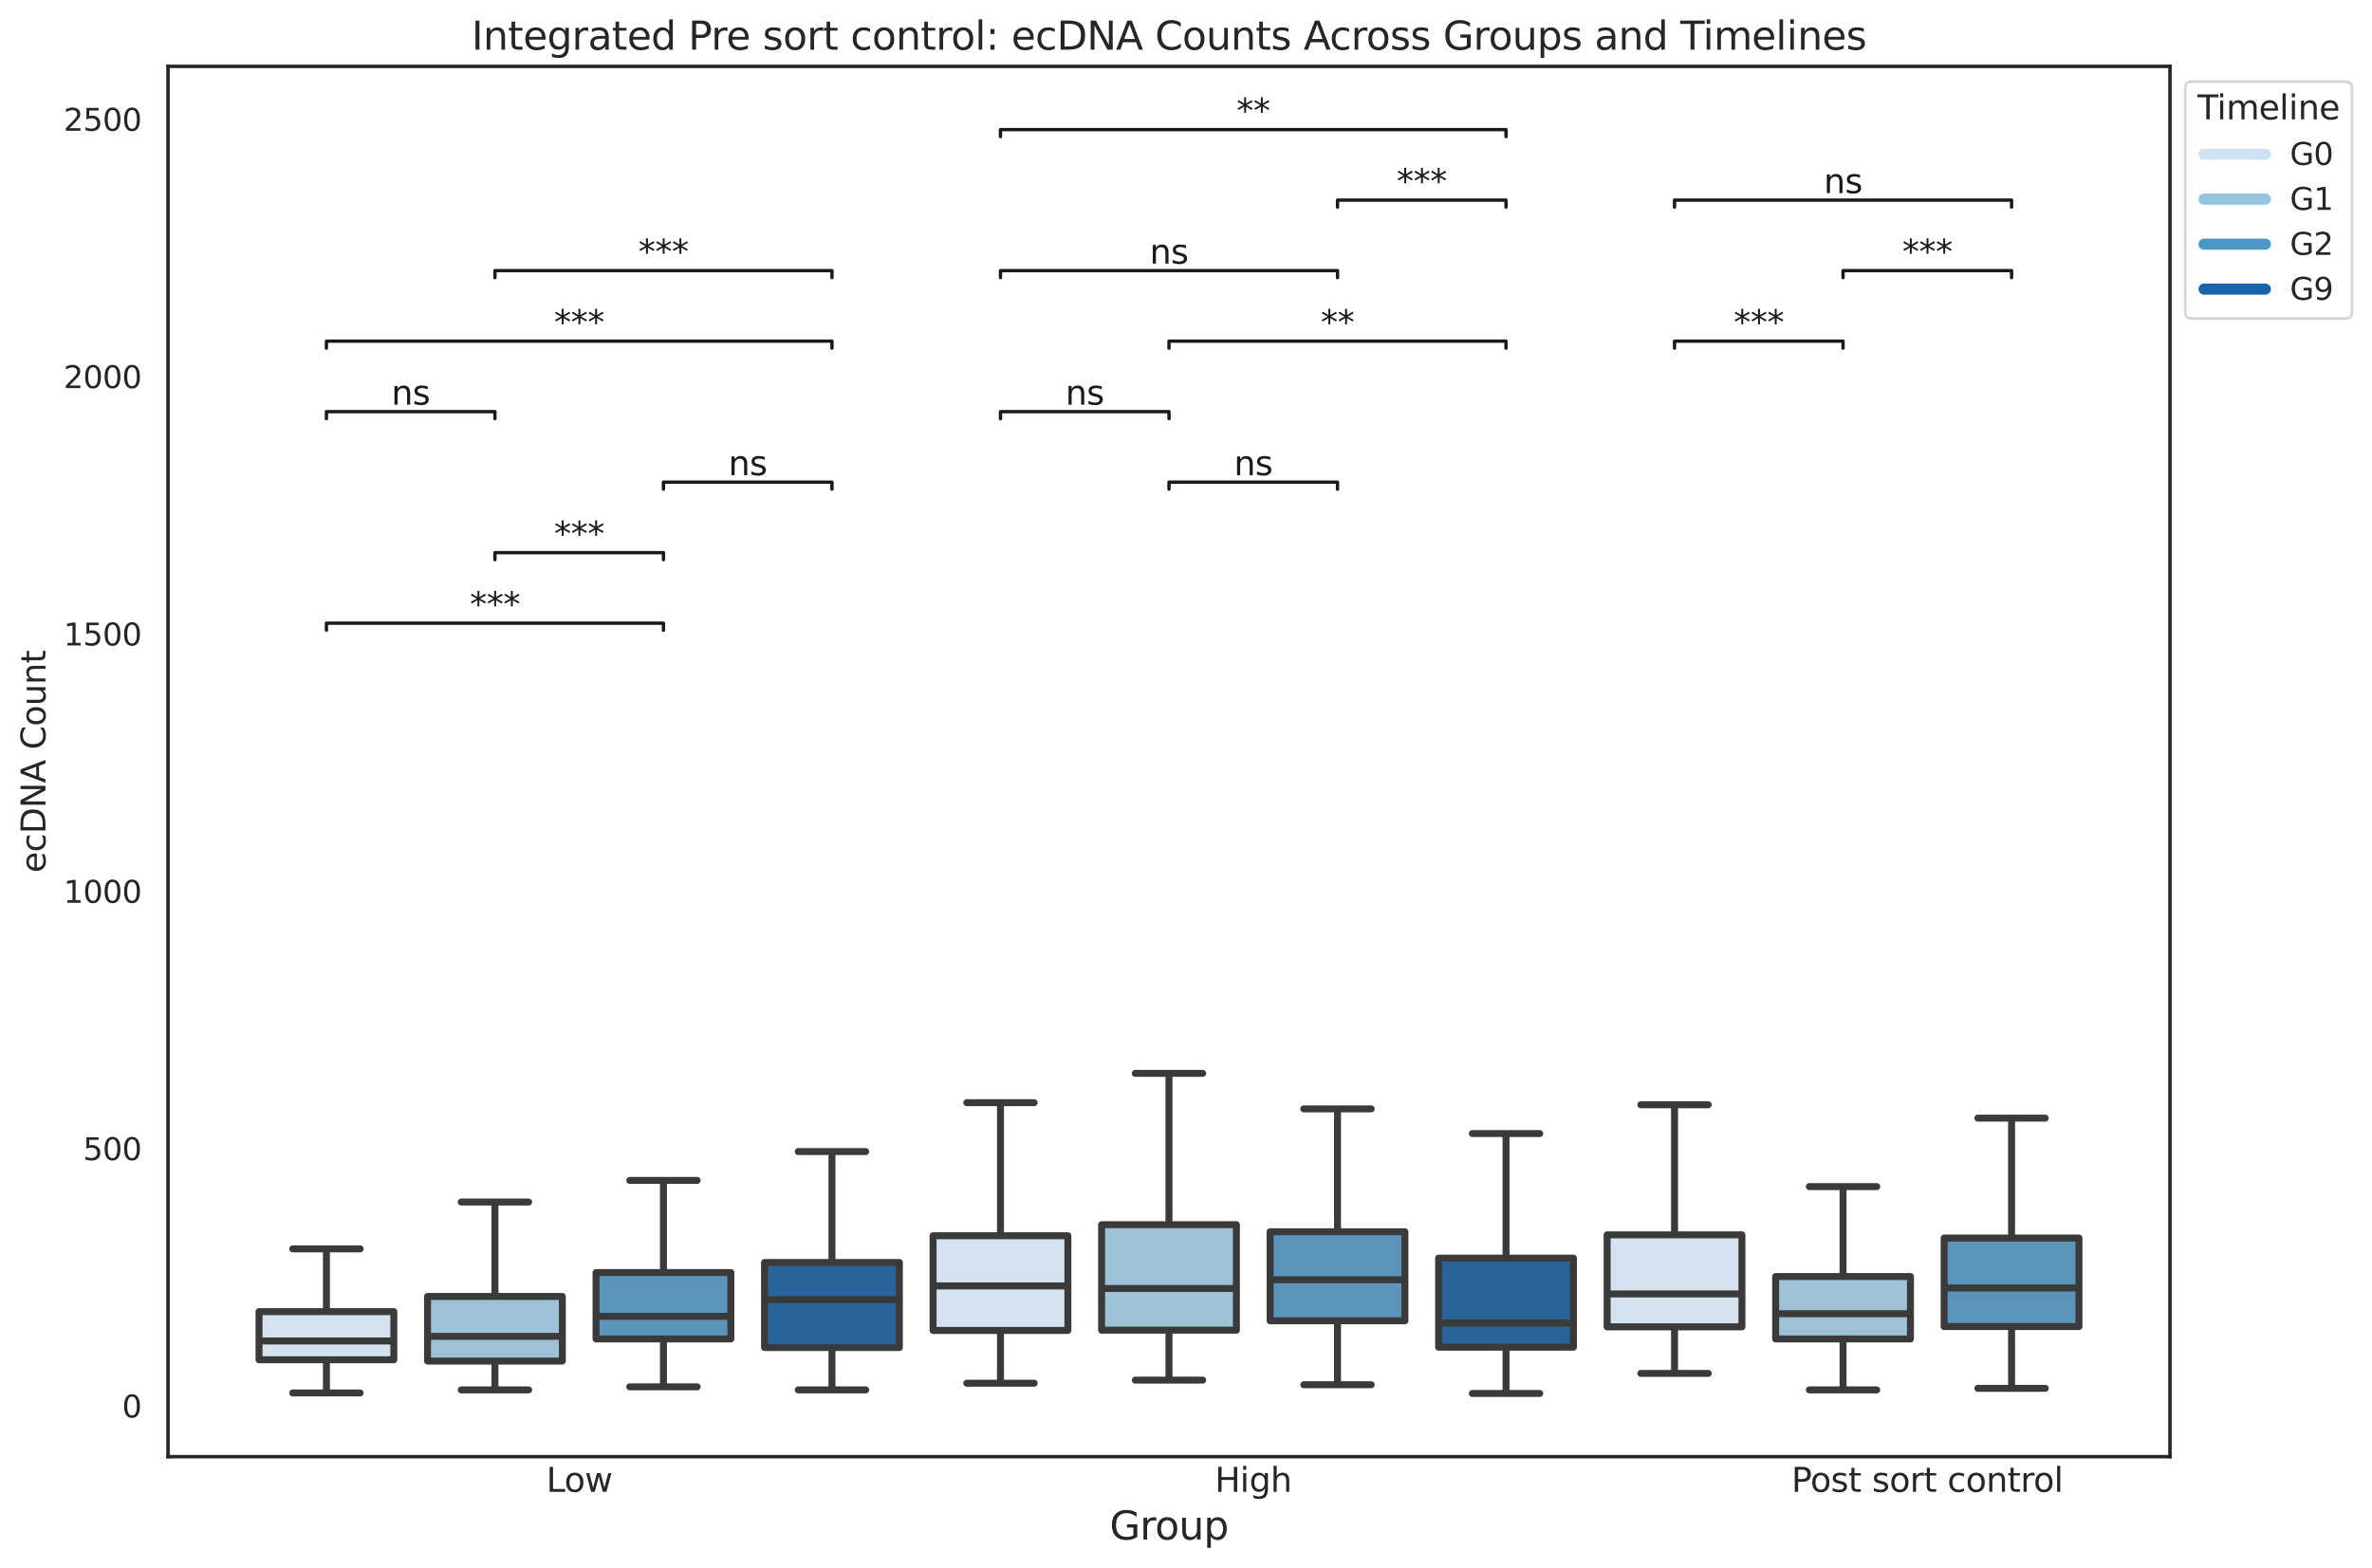 <?xml version="1.0" encoding="utf-8" standalone="no"?>
<!DOCTYPE svg PUBLIC "-//W3C//DTD SVG 1.1//EN"
  "http://www.w3.org/Graphics/SVG/1.1/DTD/svg11.dtd">
<svg xmlns:xlink="http://www.w3.org/1999/xlink" width="851.396pt" height="562.841pt" viewBox="0 0 851.396 562.841" xmlns="http://www.w3.org/2000/svg" version="1.1">
 <defs>
  <style type="text/css">*{stroke-linejoin: round; stroke-linecap: butt}</style>
 </defs>
 <g id="figure_1">
  <g id="patch_1">
   <path d="M 0 562.841 
L 851.396 562.841 
L 851.396 0 
L 0 0 
z
" style="fill: #ffffff"/>
  </g>
  <g id="axes_1">
   <g id="patch_2">
    <path d="M 60.309 522.978 
L 778.879 522.978 
L 778.879 23.838 
L 60.309 23.838 
z
" style="fill: #ffffff"/>
   </g>
   <g id="matplotlib.axis_1">
    <g id="xtick_1">
     <g id="text_1">
      <!-- Low -->
      <g style="fill: #262626" transform="translate(196.078 535.596) scale(0.12 -0.12)">
       <defs>
        <path id="DejaVuSans-4c" d="M 628 4666 
L 1259 4666 
L 1259 531 
L 3531 531 
L 3531 0 
L 628 0 
L 628 4666 
z
" transform="scale(0.016)"/>
        <path id="DejaVuSans-6f" d="M 1959 3097 
Q 1497 3097 1228 2736 
Q 959 2375 959 1747 
Q 959 1119 1226 758 
Q 1494 397 1959 397 
Q 2419 397 2687 759 
Q 2956 1122 2956 1747 
Q 2956 2369 2687 2733 
Q 2419 3097 1959 3097 
z
M 1959 3584 
Q 2709 3584 3137 3096 
Q 3566 2609 3566 1747 
Q 3566 888 3137 398 
Q 2709 -91 1959 -91 
Q 1206 -91 779 398 
Q 353 888 353 1747 
Q 353 2609 779 3096 
Q 1206 3584 1959 3584 
z
" transform="scale(0.016)"/>
        <path id="DejaVuSans-77" d="M 269 3500 
L 844 3500 
L 1563 769 
L 2278 3500 
L 2956 3500 
L 3675 769 
L 4391 3500 
L 4966 3500 
L 4050 0 
L 3372 0 
L 2619 2869 
L 1863 0 
L 1184 0 
L 269 3500 
z
" transform="scale(0.016)"/>
       </defs>
       <use xlink:href="#DejaVuSans-4c"/>
       <use xlink:href="#DejaVuSans-6f" x="53.963"/>
       <use xlink:href="#DejaVuSans-77" x="115.145"/>
      </g>
     </g>
    </g>
    <g id="xtick_2">
     <g id="text_2">
      <!-- High -->
      <g style="fill: #262626" transform="translate(436.046 535.596) scale(0.12 -0.12)">
       <defs>
        <path id="DejaVuSans-48" d="M 628 4666 
L 1259 4666 
L 1259 2753 
L 3553 2753 
L 3553 4666 
L 4184 4666 
L 4184 0 
L 3553 0 
L 3553 2222 
L 1259 2222 
L 1259 0 
L 628 0 
L 628 4666 
z
" transform="scale(0.016)"/>
        <path id="DejaVuSans-69" d="M 603 3500 
L 1178 3500 
L 1178 0 
L 603 0 
L 603 3500 
z
M 603 4863 
L 1178 4863 
L 1178 4134 
L 603 4134 
L 603 4863 
z
" transform="scale(0.016)"/>
        <path id="DejaVuSans-67" d="M 2906 1791 
Q 2906 2416 2648 2759 
Q 2391 3103 1925 3103 
Q 1463 3103 1205 2759 
Q 947 2416 947 1791 
Q 947 1169 1205 825 
Q 1463 481 1925 481 
Q 2391 481 2648 825 
Q 2906 1169 2906 1791 
z
M 3481 434 
Q 3481 -459 3084 -895 
Q 2688 -1331 1869 -1331 
Q 1566 -1331 1297 -1286 
Q 1028 -1241 775 -1147 
L 775 -588 
Q 1028 -725 1275 -790 
Q 1522 -856 1778 -856 
Q 2344 -856 2625 -561 
Q 2906 -266 2906 331 
L 2906 616 
Q 2728 306 2450 153 
Q 2172 0 1784 0 
Q 1141 0 747 490 
Q 353 981 353 1791 
Q 353 2603 747 3093 
Q 1141 3584 1784 3584 
Q 2172 3584 2450 3431 
Q 2728 3278 2906 2969 
L 2906 3500 
L 3481 3500 
L 3481 434 
z
" transform="scale(0.016)"/>
        <path id="DejaVuSans-68" d="M 3513 2113 
L 3513 0 
L 2938 0 
L 2938 2094 
Q 2938 2591 2744 2837 
Q 2550 3084 2163 3084 
Q 1697 3084 1428 2787 
Q 1159 2491 1159 1978 
L 1159 0 
L 581 0 
L 581 4863 
L 1159 4863 
L 1159 2956 
Q 1366 3272 1645 3428 
Q 1925 3584 2291 3584 
Q 2894 3584 3203 3211 
Q 3513 2838 3513 2113 
z
" transform="scale(0.016)"/>
       </defs>
       <use xlink:href="#DejaVuSans-48"/>
       <use xlink:href="#DejaVuSans-69" x="75.195"/>
       <use xlink:href="#DejaVuSans-67" x="102.979"/>
       <use xlink:href="#DejaVuSans-68" x="166.455"/>
      </g>
     </g>
    </g>
    <g id="xtick_3">
     <g id="text_3">
      <!-- Post sort control -->
      <g style="fill: #262626" transform="translate(643.006 535.596) scale(0.12 -0.12)">
       <defs>
        <path id="DejaVuSans-50" d="M 1259 4147 
L 1259 2394 
L 2053 2394 
Q 2494 2394 2734 2622 
Q 2975 2850 2975 3272 
Q 2975 3691 2734 3919 
Q 2494 4147 2053 4147 
L 1259 4147 
z
M 628 4666 
L 2053 4666 
Q 2838 4666 3239 4311 
Q 3641 3956 3641 3272 
Q 3641 2581 3239 2228 
Q 2838 1875 2053 1875 
L 1259 1875 
L 1259 0 
L 628 0 
L 628 4666 
z
" transform="scale(0.016)"/>
        <path id="DejaVuSans-73" d="M 2834 3397 
L 2834 2853 
Q 2591 2978 2328 3040 
Q 2066 3103 1784 3103 
Q 1356 3103 1142 2972 
Q 928 2841 928 2578 
Q 928 2378 1081 2264 
Q 1234 2150 1697 2047 
L 1894 2003 
Q 2506 1872 2764 1633 
Q 3022 1394 3022 966 
Q 3022 478 2636 193 
Q 2250 -91 1575 -91 
Q 1294 -91 989 -36 
Q 684 19 347 128 
L 347 722 
Q 666 556 975 473 
Q 1284 391 1588 391 
Q 1994 391 2212 530 
Q 2431 669 2431 922 
Q 2431 1156 2273 1281 
Q 2116 1406 1581 1522 
L 1381 1569 
Q 847 1681 609 1914 
Q 372 2147 372 2553 
Q 372 3047 722 3315 
Q 1072 3584 1716 3584 
Q 2034 3584 2315 3537 
Q 2597 3491 2834 3397 
z
" transform="scale(0.016)"/>
        <path id="DejaVuSans-74" d="M 1172 4494 
L 1172 3500 
L 2356 3500 
L 2356 3053 
L 1172 3053 
L 1172 1153 
Q 1172 725 1289 603 
Q 1406 481 1766 481 
L 2356 481 
L 2356 0 
L 1766 0 
Q 1100 0 847 248 
Q 594 497 594 1153 
L 594 3053 
L 172 3053 
L 172 3500 
L 594 3500 
L 594 4494 
L 1172 4494 
z
" transform="scale(0.016)"/>
        <path id="DejaVuSans-20" transform="scale(0.016)"/>
        <path id="DejaVuSans-72" d="M 2631 2963 
Q 2534 3019 2420 3045 
Q 2306 3072 2169 3072 
Q 1681 3072 1420 2755 
Q 1159 2438 1159 1844 
L 1159 0 
L 581 0 
L 581 3500 
L 1159 3500 
L 1159 2956 
Q 1341 3275 1631 3429 
Q 1922 3584 2338 3584 
Q 2397 3584 2469 3576 
Q 2541 3569 2628 3553 
L 2631 2963 
z
" transform="scale(0.016)"/>
        <path id="DejaVuSans-63" d="M 3122 3366 
L 3122 2828 
Q 2878 2963 2633 3030 
Q 2388 3097 2138 3097 
Q 1578 3097 1268 2742 
Q 959 2388 959 1747 
Q 959 1106 1268 751 
Q 1578 397 2138 397 
Q 2388 397 2633 464 
Q 2878 531 3122 666 
L 3122 134 
Q 2881 22 2623 -34 
Q 2366 -91 2075 -91 
Q 1284 -91 818 406 
Q 353 903 353 1747 
Q 353 2603 823 3093 
Q 1294 3584 2113 3584 
Q 2378 3584 2631 3529 
Q 2884 3475 3122 3366 
z
" transform="scale(0.016)"/>
        <path id="DejaVuSans-6e" d="M 3513 2113 
L 3513 0 
L 2938 0 
L 2938 2094 
Q 2938 2591 2744 2837 
Q 2550 3084 2163 3084 
Q 1697 3084 1428 2787 
Q 1159 2491 1159 1978 
L 1159 0 
L 581 0 
L 581 3500 
L 1159 3500 
L 1159 2956 
Q 1366 3272 1645 3428 
Q 1925 3584 2291 3584 
Q 2894 3584 3203 3211 
Q 3513 2838 3513 2113 
z
" transform="scale(0.016)"/>
        <path id="DejaVuSans-6c" d="M 603 4863 
L 1178 4863 
L 1178 0 
L 603 0 
L 603 4863 
z
" transform="scale(0.016)"/>
       </defs>
       <use xlink:href="#DejaVuSans-50"/>
       <use xlink:href="#DejaVuSans-6f" x="56.678"/>
       <use xlink:href="#DejaVuSans-73" x="117.859"/>
       <use xlink:href="#DejaVuSans-74" x="169.959"/>
       <use xlink:href="#DejaVuSans-20" x="209.168"/>
       <use xlink:href="#DejaVuSans-73" x="240.955"/>
       <use xlink:href="#DejaVuSans-6f" x="293.055"/>
       <use xlink:href="#DejaVuSans-72" x="354.236"/>
       <use xlink:href="#DejaVuSans-74" x="395.35"/>
       <use xlink:href="#DejaVuSans-20" x="434.559"/>
       <use xlink:href="#DejaVuSans-63" x="466.346"/>
       <use xlink:href="#DejaVuSans-6f" x="521.326"/>
       <use xlink:href="#DejaVuSans-6e" x="582.508"/>
       <use xlink:href="#DejaVuSans-74" x="645.887"/>
       <use xlink:href="#DejaVuSans-72" x="685.096"/>
       <use xlink:href="#DejaVuSans-6f" x="723.959"/>
       <use xlink:href="#DejaVuSans-6c" x="785.141"/>
      </g>
     </g>
    </g>
    <g id="text_4">
     <!-- Group -->
     <g style="fill: #262626" transform="translate(398.286 552.729) scale(0.14 -0.14)">
      <defs>
       <path id="DejaVuSans-47" d="M 3809 666 
L 3809 1919 
L 2778 1919 
L 2778 2438 
L 4434 2438 
L 4434 434 
Q 4069 175 3628 42 
Q 3188 -91 2688 -91 
Q 1594 -91 976 548 
Q 359 1188 359 2328 
Q 359 3472 976 4111 
Q 1594 4750 2688 4750 
Q 3144 4750 3555 4637 
Q 3966 4525 4313 4306 
L 4313 3634 
Q 3963 3931 3569 4081 
Q 3175 4231 2741 4231 
Q 1884 4231 1454 3753 
Q 1025 3275 1025 2328 
Q 1025 1384 1454 906 
Q 1884 428 2741 428 
Q 3075 428 3337 486 
Q 3600 544 3809 666 
z
" transform="scale(0.016)"/>
       <path id="DejaVuSans-75" d="M 544 1381 
L 544 3500 
L 1119 3500 
L 1119 1403 
Q 1119 906 1312 657 
Q 1506 409 1894 409 
Q 2359 409 2629 706 
Q 2900 1003 2900 1516 
L 2900 3500 
L 3475 3500 
L 3475 0 
L 2900 0 
L 2900 538 
Q 2691 219 2414 64 
Q 2138 -91 1772 -91 
Q 1169 -91 856 284 
Q 544 659 544 1381 
z
M 1991 3584 
L 1991 3584 
z
" transform="scale(0.016)"/>
       <path id="DejaVuSans-70" d="M 1159 525 
L 1159 -1331 
L 581 -1331 
L 581 3500 
L 1159 3500 
L 1159 2969 
Q 1341 3281 1617 3432 
Q 1894 3584 2278 3584 
Q 2916 3584 3314 3078 
Q 3713 2572 3713 1747 
Q 3713 922 3314 415 
Q 2916 -91 2278 -91 
Q 1894 -91 1617 61 
Q 1341 213 1159 525 
z
M 3116 1747 
Q 3116 2381 2855 2742 
Q 2594 3103 2138 3103 
Q 1681 3103 1420 2742 
Q 1159 2381 1159 1747 
Q 1159 1113 1420 752 
Q 1681 391 2138 391 
Q 2594 391 2855 752 
Q 3116 1113 3116 1747 
z
" transform="scale(0.016)"/>
      </defs>
      <use xlink:href="#DejaVuSans-47"/>
      <use xlink:href="#DejaVuSans-72" x="77.49"/>
      <use xlink:href="#DejaVuSans-6f" x="116.354"/>
      <use xlink:href="#DejaVuSans-75" x="177.535"/>
      <use xlink:href="#DejaVuSans-70" x="240.914"/>
     </g>
    </g>
   </g>
   <g id="matplotlib.axis_2">
    <g id="ytick_1">
     <g id="text_5">
      <!-- 0 -->
      <g style="fill: #262626" transform="translate(43.81 508.903) scale(0.11 -0.11)">
       <defs>
        <path id="DejaVuSans-30" d="M 2034 4250 
Q 1547 4250 1301 3770 
Q 1056 3291 1056 2328 
Q 1056 1369 1301 889 
Q 1547 409 2034 409 
Q 2525 409 2770 889 
Q 3016 1369 3016 2328 
Q 3016 3291 2770 3770 
Q 2525 4250 2034 4250 
z
M 2034 4750 
Q 2819 4750 3233 4129 
Q 3647 3509 3647 2328 
Q 3647 1150 3233 529 
Q 2819 -91 2034 -91 
Q 1250 -91 836 529 
Q 422 1150 422 2328 
Q 422 3509 836 4129 
Q 1250 4750 2034 4750 
z
" transform="scale(0.016)"/>
       </defs>
       <use xlink:href="#DejaVuSans-30"/>
      </g>
     </g>
    </g>
    <g id="ytick_2">
     <g id="text_6">
      <!-- 500 -->
      <g style="fill: #262626" transform="translate(29.812 416.514) scale(0.11 -0.11)">
       <defs>
        <path id="DejaVuSans-35" d="M 691 4666 
L 3169 4666 
L 3169 4134 
L 1269 4134 
L 1269 2991 
Q 1406 3038 1543 3061 
Q 1681 3084 1819 3084 
Q 2600 3084 3056 2656 
Q 3513 2228 3513 1497 
Q 3513 744 3044 326 
Q 2575 -91 1722 -91 
Q 1428 -91 1123 -41 
Q 819 9 494 109 
L 494 744 
Q 775 591 1075 516 
Q 1375 441 1709 441 
Q 2250 441 2565 725 
Q 2881 1009 2881 1497 
Q 2881 1984 2565 2268 
Q 2250 2553 1709 2553 
Q 1456 2553 1204 2497 
Q 953 2441 691 2322 
L 691 4666 
z
" transform="scale(0.016)"/>
       </defs>
       <use xlink:href="#DejaVuSans-35"/>
       <use xlink:href="#DejaVuSans-30" x="63.623"/>
       <use xlink:href="#DejaVuSans-30" x="127.246"/>
      </g>
     </g>
    </g>
    <g id="ytick_3">
     <g id="text_7">
      <!-- 1000 -->
      <g style="fill: #262626" transform="translate(22.814 324.124) scale(0.11 -0.11)">
       <defs>
        <path id="DejaVuSans-31" d="M 794 531 
L 1825 531 
L 1825 4091 
L 703 3866 
L 703 4441 
L 1819 4666 
L 2450 4666 
L 2450 531 
L 3481 531 
L 3481 0 
L 794 0 
L 794 531 
z
" transform="scale(0.016)"/>
       </defs>
       <use xlink:href="#DejaVuSans-31"/>
       <use xlink:href="#DejaVuSans-30" x="63.623"/>
       <use xlink:href="#DejaVuSans-30" x="127.246"/>
       <use xlink:href="#DejaVuSans-30" x="190.869"/>
      </g>
     </g>
    </g>
    <g id="ytick_4">
     <g id="text_8">
      <!-- 1500 -->
      <g style="fill: #262626" transform="translate(22.814 231.734) scale(0.11 -0.11)">
       <use xlink:href="#DejaVuSans-31"/>
       <use xlink:href="#DejaVuSans-35" x="63.623"/>
       <use xlink:href="#DejaVuSans-30" x="127.246"/>
       <use xlink:href="#DejaVuSans-30" x="190.869"/>
      </g>
     </g>
    </g>
    <g id="ytick_5">
     <g id="text_9">
      <!-- 2000 -->
      <g style="fill: #262626" transform="translate(22.814 139.344) scale(0.11 -0.11)">
       <defs>
        <path id="DejaVuSans-32" d="M 1228 531 
L 3431 531 
L 3431 0 
L 469 0 
L 469 531 
Q 828 903 1448 1529 
Q 2069 2156 2228 2338 
Q 2531 2678 2651 2914 
Q 2772 3150 2772 3378 
Q 2772 3750 2511 3984 
Q 2250 4219 1831 4219 
Q 1534 4219 1204 4116 
Q 875 4013 500 3803 
L 500 4441 
Q 881 4594 1212 4672 
Q 1544 4750 1819 4750 
Q 2544 4750 2975 4387 
Q 3406 4025 3406 3419 
Q 3406 3131 3298 2873 
Q 3191 2616 2906 2266 
Q 2828 2175 2409 1742 
Q 1991 1309 1228 531 
z
" transform="scale(0.016)"/>
       </defs>
       <use xlink:href="#DejaVuSans-32"/>
       <use xlink:href="#DejaVuSans-30" x="63.623"/>
       <use xlink:href="#DejaVuSans-30" x="127.246"/>
       <use xlink:href="#DejaVuSans-30" x="190.869"/>
      </g>
     </g>
    </g>
    <g id="ytick_6">
     <g id="text_10">
      <!-- 2500 -->
      <g style="fill: #262626" transform="translate(22.814 46.954) scale(0.11 -0.11)">
       <use xlink:href="#DejaVuSans-32"/>
       <use xlink:href="#DejaVuSans-35" x="63.623"/>
       <use xlink:href="#DejaVuSans-30" x="127.246"/>
       <use xlink:href="#DejaVuSans-30" x="190.869"/>
      </g>
     </g>
    </g>
    <g id="text_11">
     <!-- ecDNA Count -->
     <g style="fill: #262626" transform="translate(16.318 313.337) rotate(-90) scale(0.12 -0.12)">
      <defs>
       <path id="DejaVuSans-65" d="M 3597 1894 
L 3597 1613 
L 953 1613 
Q 991 1019 1311 708 
Q 1631 397 2203 397 
Q 2534 397 2845 478 
Q 3156 559 3463 722 
L 3463 178 
Q 3153 47 2828 -22 
Q 2503 -91 2169 -91 
Q 1331 -91 842 396 
Q 353 884 353 1716 
Q 353 2575 817 3079 
Q 1281 3584 2069 3584 
Q 2775 3584 3186 3129 
Q 3597 2675 3597 1894 
z
M 3022 2063 
Q 3016 2534 2758 2815 
Q 2500 3097 2075 3097 
Q 1594 3097 1305 2825 
Q 1016 2553 972 2059 
L 3022 2063 
z
" transform="scale(0.016)"/>
       <path id="DejaVuSans-44" d="M 1259 4147 
L 1259 519 
L 2022 519 
Q 2988 519 3436 956 
Q 3884 1394 3884 2338 
Q 3884 3275 3436 3711 
Q 2988 4147 2022 4147 
L 1259 4147 
z
M 628 4666 
L 1925 4666 
Q 3281 4666 3915 4102 
Q 4550 3538 4550 2338 
Q 4550 1131 3912 565 
Q 3275 0 1925 0 
L 628 0 
L 628 4666 
z
" transform="scale(0.016)"/>
       <path id="DejaVuSans-4e" d="M 628 4666 
L 1478 4666 
L 3547 763 
L 3547 4666 
L 4159 4666 
L 4159 0 
L 3309 0 
L 1241 3903 
L 1241 0 
L 628 0 
L 628 4666 
z
" transform="scale(0.016)"/>
       <path id="DejaVuSans-41" d="M 2188 4044 
L 1331 1722 
L 3047 1722 
L 2188 4044 
z
M 1831 4666 
L 2547 4666 
L 4325 0 
L 3669 0 
L 3244 1197 
L 1141 1197 
L 716 0 
L 50 0 
L 1831 4666 
z
" transform="scale(0.016)"/>
       <path id="DejaVuSans-43" d="M 4122 4306 
L 4122 3641 
Q 3803 3938 3442 4084 
Q 3081 4231 2675 4231 
Q 1875 4231 1450 3742 
Q 1025 3253 1025 2328 
Q 1025 1406 1450 917 
Q 1875 428 2675 428 
Q 3081 428 3442 575 
Q 3803 722 4122 1019 
L 4122 359 
Q 3791 134 3420 21 
Q 3050 -91 2638 -91 
Q 1578 -91 968 557 
Q 359 1206 359 2328 
Q 359 3453 968 4101 
Q 1578 4750 2638 4750 
Q 3056 4750 3426 4639 
Q 3797 4528 4122 4306 
z
" transform="scale(0.016)"/>
      </defs>
      <use xlink:href="#DejaVuSans-65"/>
      <use xlink:href="#DejaVuSans-63" x="61.523"/>
      <use xlink:href="#DejaVuSans-44" x="116.504"/>
      <use xlink:href="#DejaVuSans-4e" x="193.506"/>
      <use xlink:href="#DejaVuSans-41" x="268.311"/>
      <use xlink:href="#DejaVuSans-20" x="336.719"/>
      <use xlink:href="#DejaVuSans-43" x="368.506"/>
      <use xlink:href="#DejaVuSans-6f" x="438.33"/>
      <use xlink:href="#DejaVuSans-75" x="499.512"/>
      <use xlink:href="#DejaVuSans-6e" x="562.891"/>
      <use xlink:href="#DejaVuSans-74" x="626.27"/>
     </g>
    </g>
   </g>
   <g id="patch_3">
    <path d="M 92.971 488.187 
L 141.36 488.187 
L 141.36 470.91 
L 92.971 470.91 
L 92.971 488.187 
z
" clip-path="url(#p3a015f873c)" style="fill: #d4e1ee; stroke: #3a3a3a; stroke-width: 2.5; stroke-linejoin: miter"/>
   </g>
   <g id="line2d_1">
    <path d="M 117.165 488.187 
L 117.165 500.105 
" clip-path="url(#p3a015f873c)" style="fill: none; stroke: #3a3a3a; stroke-width: 2.5"/>
   </g>
   <g id="line2d_2">
    <path d="M 117.165 470.91 
L 117.165 448.367 
" clip-path="url(#p3a015f873c)" style="fill: none; stroke: #3a3a3a; stroke-width: 2.5"/>
   </g>
   <g id="line2d_3">
    <path d="M 105.068 500.105 
L 129.262 500.105 
" clip-path="url(#p3a015f873c)" style="fill: none; stroke: #3a3a3a; stroke-width: 2.5; stroke-linecap: round"/>
   </g>
   <g id="line2d_4">
    <path d="M 105.068 448.367 
L 129.262 448.367 
" clip-path="url(#p3a015f873c)" style="fill: none; stroke: #3a3a3a; stroke-width: 2.5; stroke-linecap: round"/>
   </g>
   <g id="line2d_5"/>
   <g id="patch_4">
    <path d="M 153.457 488.649 
L 201.845 488.649 
L 201.845 465.459 
L 153.457 465.459 
L 153.457 488.649 
z
" clip-path="url(#p3a015f873c)" style="fill: #9dc2d5; stroke: #3a3a3a; stroke-width: 2.5; stroke-linejoin: miter"/>
   </g>
   <g id="line2d_6">
    <path d="M 177.651 488.649 
L 177.651 498.996 
" clip-path="url(#p3a015f873c)" style="fill: none; stroke: #3a3a3a; stroke-width: 2.5"/>
   </g>
   <g id="line2d_7">
    <path d="M 177.651 465.459 
L 177.651 431.552 
" clip-path="url(#p3a015f873c)" style="fill: none; stroke: #3a3a3a; stroke-width: 2.5"/>
   </g>
   <g id="line2d_8">
    <path d="M 165.554 498.996 
L 189.748 498.996 
" clip-path="url(#p3a015f873c)" style="fill: none; stroke: #3a3a3a; stroke-width: 2.5; stroke-linecap: round"/>
   </g>
   <g id="line2d_9">
    <path d="M 165.554 431.552 
L 189.748 431.552 
" clip-path="url(#p3a015f873c)" style="fill: none; stroke: #3a3a3a; stroke-width: 2.5; stroke-linecap: round"/>
   </g>
   <g id="line2d_10"/>
   <g id="patch_5">
    <path d="M 213.942 480.703 
L 262.331 480.703 
L 262.331 456.866 
L 213.942 456.866 
L 213.942 480.703 
z
" clip-path="url(#p3a015f873c)" style="fill: #5a94b9; stroke: #3a3a3a; stroke-width: 2.5; stroke-linejoin: miter"/>
   </g>
   <g id="line2d_11">
    <path d="M 238.137 480.703 
L 238.137 497.887 
" clip-path="url(#p3a015f873c)" style="fill: none; stroke: #3a3a3a; stroke-width: 2.5"/>
   </g>
   <g id="line2d_12">
    <path d="M 238.137 456.866 
L 238.137 423.791 
" clip-path="url(#p3a015f873c)" style="fill: none; stroke: #3a3a3a; stroke-width: 2.5"/>
   </g>
   <g id="line2d_13">
    <path d="M 226.04 497.887 
L 250.234 497.887 
" clip-path="url(#p3a015f873c)" style="fill: none; stroke: #3a3a3a; stroke-width: 2.5; stroke-linecap: round"/>
   </g>
   <g id="line2d_14">
    <path d="M 226.04 423.791 
L 250.234 423.791 
" clip-path="url(#p3a015f873c)" style="fill: none; stroke: #3a3a3a; stroke-width: 2.5; stroke-linecap: round"/>
   </g>
   <g id="line2d_15"/>
   <g id="patch_6">
    <path d="M 274.428 483.798 
L 322.817 483.798 
L 322.817 453.263 
L 274.428 453.263 
L 274.428 483.798 
z
" clip-path="url(#p3a015f873c)" style="fill: #296399; stroke: #3a3a3a; stroke-width: 2.5; stroke-linejoin: miter"/>
   </g>
   <g id="line2d_16">
    <path d="M 298.622 483.798 
L 298.622 498.996 
" clip-path="url(#p3a015f873c)" style="fill: none; stroke: #3a3a3a; stroke-width: 2.5"/>
   </g>
   <g id="line2d_17">
    <path d="M 298.622 453.263 
L 298.622 413.443 
" clip-path="url(#p3a015f873c)" style="fill: none; stroke: #3a3a3a; stroke-width: 2.5"/>
   </g>
   <g id="line2d_18">
    <path d="M 286.525 498.996 
L 310.72 498.996 
" clip-path="url(#p3a015f873c)" style="fill: none; stroke: #3a3a3a; stroke-width: 2.5; stroke-linecap: round"/>
   </g>
   <g id="line2d_19">
    <path d="M 286.525 413.443 
L 310.72 413.443 
" clip-path="url(#p3a015f873c)" style="fill: none; stroke: #3a3a3a; stroke-width: 2.5; stroke-linecap: round"/>
   </g>
   <g id="line2d_20"/>
   <g id="patch_7">
    <path d="M 334.914 477.654 
L 383.302 477.654 
L 383.302 443.655 
L 334.914 443.655 
L 334.914 477.654 
z
" clip-path="url(#p3a015f873c)" style="fill: #d4e1ee; stroke: #3a3a3a; stroke-width: 2.5; stroke-linejoin: miter"/>
   </g>
   <g id="line2d_21">
    <path d="M 359.108 477.654 
L 359.108 496.594 
" clip-path="url(#p3a015f873c)" style="fill: none; stroke: #3a3a3a; stroke-width: 2.5"/>
   </g>
   <g id="line2d_22">
    <path d="M 359.108 443.655 
L 359.108 395.889 
" clip-path="url(#p3a015f873c)" style="fill: none; stroke: #3a3a3a; stroke-width: 2.5"/>
   </g>
   <g id="line2d_23">
    <path d="M 347.011 496.594 
L 371.205 496.594 
" clip-path="url(#p3a015f873c)" style="fill: none; stroke: #3a3a3a; stroke-width: 2.5; stroke-linecap: round"/>
   </g>
   <g id="line2d_24">
    <path d="M 347.011 395.889 
L 371.205 395.889 
" clip-path="url(#p3a015f873c)" style="fill: none; stroke: #3a3a3a; stroke-width: 2.5; stroke-linecap: round"/>
   </g>
   <g id="line2d_25"/>
   <g id="patch_8">
    <path d="M 395.399 477.562 
L 443.788 477.562 
L 443.788 439.682 
L 395.399 439.682 
L 395.399 477.562 
z
" clip-path="url(#p3a015f873c)" style="fill: #9dc2d5; stroke: #3a3a3a; stroke-width: 2.5; stroke-linejoin: miter"/>
   </g>
   <g id="line2d_26">
    <path d="M 419.594 477.562 
L 419.594 495.485 
" clip-path="url(#p3a015f873c)" style="fill: none; stroke: #3a3a3a; stroke-width: 2.5"/>
   </g>
   <g id="line2d_27">
    <path d="M 419.594 439.682 
L 419.594 385.357 
" clip-path="url(#p3a015f873c)" style="fill: none; stroke: #3a3a3a; stroke-width: 2.5"/>
   </g>
   <g id="line2d_28">
    <path d="M 407.497 495.485 
L 431.691 495.485 
" clip-path="url(#p3a015f873c)" style="fill: none; stroke: #3a3a3a; stroke-width: 2.5; stroke-linecap: round"/>
   </g>
   <g id="line2d_29">
    <path d="M 407.497 385.357 
L 431.691 385.357 
" clip-path="url(#p3a015f873c)" style="fill: none; stroke: #3a3a3a; stroke-width: 2.5; stroke-linecap: round"/>
   </g>
   <g id="line2d_30"/>
   <g id="patch_9">
    <path d="M 455.885 474.189 
L 504.274 474.189 
L 504.274 442.223 
L 455.885 442.223 
L 455.885 474.189 
z
" clip-path="url(#p3a015f873c)" style="fill: #5a94b9; stroke: #3a3a3a; stroke-width: 2.5; stroke-linejoin: miter"/>
   </g>
   <g id="line2d_31">
    <path d="M 480.079 474.189 
L 480.079 497.148 
" clip-path="url(#p3a015f873c)" style="fill: none; stroke: #3a3a3a; stroke-width: 2.5"/>
   </g>
   <g id="line2d_32">
    <path d="M 480.079 442.223 
L 480.079 398.106 
" clip-path="url(#p3a015f873c)" style="fill: none; stroke: #3a3a3a; stroke-width: 2.5"/>
   </g>
   <g id="line2d_33">
    <path d="M 467.982 497.148 
L 492.177 497.148 
" clip-path="url(#p3a015f873c)" style="fill: none; stroke: #3a3a3a; stroke-width: 2.5; stroke-linecap: round"/>
   </g>
   <g id="line2d_34">
    <path d="M 467.982 398.106 
L 492.177 398.106 
" clip-path="url(#p3a015f873c)" style="fill: none; stroke: #3a3a3a; stroke-width: 2.5; stroke-linecap: round"/>
   </g>
   <g id="line2d_35"/>
   <g id="patch_10">
    <path d="M 516.371 483.659 
L 564.759 483.659 
L 564.759 451.693 
L 516.371 451.693 
L 516.371 483.659 
z
" clip-path="url(#p3a015f873c)" style="fill: #296399; stroke: #3a3a3a; stroke-width: 2.5; stroke-linejoin: miter"/>
   </g>
   <g id="line2d_36">
    <path d="M 540.565 483.659 
L 540.565 500.29 
" clip-path="url(#p3a015f873c)" style="fill: none; stroke: #3a3a3a; stroke-width: 2.5"/>
   </g>
   <g id="line2d_37">
    <path d="M 540.565 451.693 
L 540.565 406.976 
" clip-path="url(#p3a015f873c)" style="fill: none; stroke: #3a3a3a; stroke-width: 2.5"/>
   </g>
   <g id="line2d_38">
    <path d="M 528.468 500.29 
L 552.662 500.29 
" clip-path="url(#p3a015f873c)" style="fill: none; stroke: #3a3a3a; stroke-width: 2.5; stroke-linecap: round"/>
   </g>
   <g id="line2d_39">
    <path d="M 528.468 406.976 
L 552.662 406.976 
" clip-path="url(#p3a015f873c)" style="fill: none; stroke: #3a3a3a; stroke-width: 2.5; stroke-linecap: round"/>
   </g>
   <g id="line2d_40"/>
   <g id="patch_11">
    <path d="M 576.857 476.361 
L 625.245 476.361 
L 625.245 443.331 
L 576.857 443.331 
L 576.857 476.361 
z
" clip-path="url(#p3a015f873c)" style="fill: #d4e1ee; stroke: #3a3a3a; stroke-width: 2.5; stroke-linejoin: miter"/>
   </g>
   <g id="line2d_41">
    <path d="M 601.051 476.361 
L 601.051 493.083 
" clip-path="url(#p3a015f873c)" style="fill: none; stroke: #3a3a3a; stroke-width: 2.5"/>
   </g>
   <g id="line2d_42">
    <path d="M 601.051 443.331 
L 601.051 396.628 
" clip-path="url(#p3a015f873c)" style="fill: none; stroke: #3a3a3a; stroke-width: 2.5"/>
   </g>
   <g id="line2d_43">
    <path d="M 588.954 493.083 
L 613.148 493.083 
" clip-path="url(#p3a015f873c)" style="fill: none; stroke: #3a3a3a; stroke-width: 2.5; stroke-linecap: round"/>
   </g>
   <g id="line2d_44">
    <path d="M 588.954 396.628 
L 613.148 396.628 
" clip-path="url(#p3a015f873c)" style="fill: none; stroke: #3a3a3a; stroke-width: 2.5; stroke-linecap: round"/>
   </g>
   <g id="line2d_45"/>
   <g id="patch_12">
    <path d="M 637.342 480.703 
L 685.731 480.703 
L 685.731 458.298 
L 637.342 458.298 
L 637.342 480.703 
z
" clip-path="url(#p3a015f873c)" style="fill: #9dc2d5; stroke: #3a3a3a; stroke-width: 2.5; stroke-linejoin: miter"/>
   </g>
   <g id="line2d_46">
    <path d="M 661.537 480.703 
L 661.537 498.996 
" clip-path="url(#p3a015f873c)" style="fill: none; stroke: #3a3a3a; stroke-width: 2.5"/>
   </g>
   <g id="line2d_47">
    <path d="M 661.537 458.298 
L 661.537 426.008 
" clip-path="url(#p3a015f873c)" style="fill: none; stroke: #3a3a3a; stroke-width: 2.5"/>
   </g>
   <g id="line2d_48">
    <path d="M 649.439 498.996 
L 673.634 498.996 
" clip-path="url(#p3a015f873c)" style="fill: none; stroke: #3a3a3a; stroke-width: 2.5; stroke-linecap: round"/>
   </g>
   <g id="line2d_49">
    <path d="M 649.439 426.008 
L 673.634 426.008 
" clip-path="url(#p3a015f873c)" style="fill: none; stroke: #3a3a3a; stroke-width: 2.5; stroke-linecap: round"/>
   </g>
   <g id="line2d_50"/>
   <g id="patch_13">
    <path d="M 697.828 476.268 
L 746.216 476.268 
L 746.216 444.486 
L 697.828 444.486 
L 697.828 476.268 
z
" clip-path="url(#p3a015f873c)" style="fill: #5a94b9; stroke: #3a3a3a; stroke-width: 2.5; stroke-linejoin: miter"/>
   </g>
   <g id="line2d_51">
    <path d="M 722.022 476.268 
L 722.022 498.442 
" clip-path="url(#p3a015f873c)" style="fill: none; stroke: #3a3a3a; stroke-width: 2.5"/>
   </g>
   <g id="line2d_52">
    <path d="M 722.022 444.486 
L 722.022 401.432 
" clip-path="url(#p3a015f873c)" style="fill: none; stroke: #3a3a3a; stroke-width: 2.5"/>
   </g>
   <g id="line2d_53">
    <path d="M 709.925 498.442 
L 734.119 498.442 
" clip-path="url(#p3a015f873c)" style="fill: none; stroke: #3a3a3a; stroke-width: 2.5; stroke-linecap: round"/>
   </g>
   <g id="line2d_54">
    <path d="M 709.925 401.432 
L 734.119 401.432 
" clip-path="url(#p3a015f873c)" style="fill: none; stroke: #3a3a3a; stroke-width: 2.5; stroke-linecap: round"/>
   </g>
   <g id="line2d_55"/>
   <g id="line2d_56">
    <path d="M 238.137 226.261 
L 238.137 223.73 
L 117.165 223.73 
L 117.165 226.261 
" clip-path="url(#p3a015f873c)" style="fill: none; stroke: #1a1a1a; stroke-width: 1.2; stroke-linecap: round"/>
   </g>
   <g id="line2d_57">
    <path d="M 238.137 200.946 
L 238.137 198.415 
L 177.651 198.415 
L 177.651 200.946 
" clip-path="url(#p3a015f873c)" style="fill: none; stroke: #1a1a1a; stroke-width: 1.2; stroke-linecap: round"/>
   </g>
   <g id="line2d_58">
    <path d="M 238.137 175.632 
L 238.137 173.1 
L 298.622 173.1 
L 298.622 175.632 
" clip-path="url(#p3a015f873c)" style="fill: none; stroke: #1a1a1a; stroke-width: 1.2; stroke-linecap: round"/>
   </g>
   <g id="line2d_59">
    <path d="M 117.165 150.317 
L 117.165 147.785 
L 177.651 147.785 
L 177.651 150.317 
" clip-path="url(#p3a015f873c)" style="fill: none; stroke: #1a1a1a; stroke-width: 1.2; stroke-linecap: round"/>
   </g>
   <g id="line2d_60">
    <path d="M 117.165 125.002 
L 117.165 122.47 
L 298.622 122.47 
L 298.622 125.002 
" clip-path="url(#p3a015f873c)" style="fill: none; stroke: #1a1a1a; stroke-width: 1.2; stroke-linecap: round"/>
   </g>
   <g id="line2d_61">
    <path d="M 177.651 99.687 
L 177.651 97.156 
L 298.622 97.156 
L 298.622 99.687 
" clip-path="url(#p3a015f873c)" style="fill: none; stroke: #1a1a1a; stroke-width: 1.2; stroke-linecap: round"/>
   </g>
   <g id="line2d_62">
    <path d="M 419.594 175.632 
L 419.594 173.1 
L 480.079 173.1 
L 480.079 175.632 
" clip-path="url(#p3a015f873c)" style="fill: none; stroke: #1a1a1a; stroke-width: 1.2; stroke-linecap: round"/>
   </g>
   <g id="line2d_63">
    <path d="M 419.594 150.317 
L 419.594 147.785 
L 359.108 147.785 
L 359.108 150.317 
" clip-path="url(#p3a015f873c)" style="fill: none; stroke: #1a1a1a; stroke-width: 1.2; stroke-linecap: round"/>
   </g>
   <g id="line2d_64">
    <path d="M 419.594 125.002 
L 419.594 122.47 
L 540.565 122.47 
L 540.565 125.002 
" clip-path="url(#p3a015f873c)" style="fill: none; stroke: #1a1a1a; stroke-width: 1.2; stroke-linecap: round"/>
   </g>
   <g id="line2d_65">
    <path d="M 480.079 99.687 
L 480.079 97.156 
L 359.108 97.156 
L 359.108 99.687 
" clip-path="url(#p3a015f873c)" style="fill: none; stroke: #1a1a1a; stroke-width: 1.2; stroke-linecap: round"/>
   </g>
   <g id="line2d_66">
    <path d="M 480.079 74.372 
L 480.079 71.841 
L 540.565 71.841 
L 540.565 74.372 
" clip-path="url(#p3a015f873c)" style="fill: none; stroke: #1a1a1a; stroke-width: 1.2; stroke-linecap: round"/>
   </g>
   <g id="line2d_67">
    <path d="M 359.108 49.057 
L 359.108 46.526 
L 540.565 46.526 
L 540.565 49.057 
" clip-path="url(#p3a015f873c)" style="fill: none; stroke: #1a1a1a; stroke-width: 1.2; stroke-linecap: round"/>
   </g>
   <g id="line2d_68">
    <path d="M 661.537 125.002 
L 661.537 122.47 
L 601.051 122.47 
L 601.051 125.002 
" clip-path="url(#p3a015f873c)" style="fill: none; stroke: #1a1a1a; stroke-width: 1.2; stroke-linecap: round"/>
   </g>
   <g id="line2d_69">
    <path d="M 661.537 99.687 
L 661.537 97.156 
L 722.022 97.156 
L 722.022 99.687 
" clip-path="url(#p3a015f873c)" style="fill: none; stroke: #1a1a1a; stroke-width: 1.2; stroke-linecap: round"/>
   </g>
   <g id="line2d_70">
    <path d="M 601.051 74.372 
L 601.051 71.841 
L 722.022 71.841 
L 722.022 74.372 
" clip-path="url(#p3a015f873c)" style="fill: none; stroke: #1a1a1a; stroke-width: 1.2; stroke-linecap: round"/>
   </g>
   <g id="line2d_71">
    <path d="M 92.971 481.442 
L 141.36 481.442 
" clip-path="url(#p3a015f873c)" style="fill: none; stroke: #3a3a3a; stroke-width: 2.5"/>
   </g>
   <g id="line2d_72">
    <path d="M 153.457 479.779 
L 201.845 479.779 
" clip-path="url(#p3a015f873c)" style="fill: none; stroke: #3a3a3a; stroke-width: 2.5"/>
   </g>
   <g id="line2d_73">
    <path d="M 213.942 472.573 
L 262.331 472.573 
" clip-path="url(#p3a015f873c)" style="fill: none; stroke: #3a3a3a; stroke-width: 2.5"/>
   </g>
   <g id="line2d_74">
    <path d="M 274.428 466.567 
L 322.817 466.567 
" clip-path="url(#p3a015f873c)" style="fill: none; stroke: #3a3a3a; stroke-width: 2.5"/>
   </g>
   <g id="line2d_75">
    <path d="M 334.914 461.671 
L 383.302 461.671 
" clip-path="url(#p3a015f873c)" style="fill: none; stroke: #3a3a3a; stroke-width: 2.5"/>
   </g>
   <g id="line2d_76">
    <path d="M 395.399 462.595 
L 443.788 462.595 
" clip-path="url(#p3a015f873c)" style="fill: none; stroke: #3a3a3a; stroke-width: 2.5"/>
   </g>
   <g id="line2d_77">
    <path d="M 455.885 459.453 
L 504.274 459.453 
" clip-path="url(#p3a015f873c)" style="fill: none; stroke: #3a3a3a; stroke-width: 2.5"/>
   </g>
   <g id="line2d_78">
    <path d="M 516.371 474.975 
L 564.759 474.975 
" clip-path="url(#p3a015f873c)" style="fill: none; stroke: #3a3a3a; stroke-width: 2.5"/>
   </g>
   <g id="line2d_79">
    <path d="M 576.857 464.535 
L 625.245 464.535 
" clip-path="url(#p3a015f873c)" style="fill: none; stroke: #3a3a3a; stroke-width: 2.5"/>
   </g>
   <g id="line2d_80">
    <path d="M 637.342 471.649 
L 685.731 471.649 
" clip-path="url(#p3a015f873c)" style="fill: none; stroke: #3a3a3a; stroke-width: 2.5"/>
   </g>
   <g id="line2d_81">
    <path d="M 697.828 462.41 
L 746.216 462.41 
" clip-path="url(#p3a015f873c)" style="fill: none; stroke: #3a3a3a; stroke-width: 2.5"/>
   </g>
   <g id="patch_14">
    <path d="M 60.309 522.978 
L 60.309 23.838 
" style="fill: none; stroke: #262626; stroke-width: 1.25; stroke-linejoin: miter; stroke-linecap: square"/>
   </g>
   <g id="patch_15">
    <path d="M 778.879 522.978 
L 778.879 23.838 
" style="fill: none; stroke: #262626; stroke-width: 1.25; stroke-linejoin: miter; stroke-linecap: square"/>
   </g>
   <g id="patch_16">
    <path d="M 60.309 522.978 
L 778.879 522.978 
" style="fill: none; stroke: #262626; stroke-width: 1.25; stroke-linejoin: miter; stroke-linecap: square"/>
   </g>
   <g id="patch_17">
    <path d="M 60.309 23.838 
L 778.879 23.838 
" style="fill: none; stroke: #262626; stroke-width: 1.25; stroke-linejoin: miter; stroke-linecap: square"/>
   </g>
   <g id="text_12">
    <!-- *** -->
    <g style="fill: #1a1a1a" transform="translate(168.651 221.234) scale(0.12 -0.12)">
     <defs>
      <path id="DejaVuSans-2a" d="M 3009 3897 
L 1888 3291 
L 3009 2681 
L 2828 2375 
L 1778 3009 
L 1778 1831 
L 1422 1831 
L 1422 3009 
L 372 2375 
L 191 2681 
L 1313 3291 
L 191 3897 
L 372 4206 
L 1422 3572 
L 1422 4750 
L 1778 4750 
L 1778 3572 
L 2828 4206 
L 3009 3897 
z
" transform="scale(0.016)"/>
     </defs>
     <use xlink:href="#DejaVuSans-2a"/>
     <use xlink:href="#DejaVuSans-2a" x="50"/>
     <use xlink:href="#DejaVuSans-2a" x="100"/>
    </g>
   </g>
   <g id="text_13">
    <!-- *** -->
    <g style="fill: #1a1a1a" transform="translate(198.894 195.919) scale(0.12 -0.12)">
     <use xlink:href="#DejaVuSans-2a"/>
     <use xlink:href="#DejaVuSans-2a" x="50"/>
     <use xlink:href="#DejaVuSans-2a" x="100"/>
    </g>
   </g>
   <g id="text_14">
    <!-- ns -->
    <g style="fill: #1a1a1a" transform="translate(261.451 170.604) scale(0.12 -0.12)">
     <use xlink:href="#DejaVuSans-6e"/>
     <use xlink:href="#DejaVuSans-73" x="63.379"/>
    </g>
   </g>
   <g id="text_15">
    <!-- ns -->
    <g style="fill: #1a1a1a" transform="translate(140.48 145.29) scale(0.12 -0.12)">
     <use xlink:href="#DejaVuSans-6e"/>
     <use xlink:href="#DejaVuSans-73" x="63.379"/>
    </g>
   </g>
   <g id="text_16">
    <!-- *** -->
    <g style="fill: #1a1a1a" transform="translate(198.894 119.975) scale(0.12 -0.12)">
     <use xlink:href="#DejaVuSans-2a"/>
     <use xlink:href="#DejaVuSans-2a" x="50"/>
     <use xlink:href="#DejaVuSans-2a" x="100"/>
    </g>
   </g>
   <g id="text_17">
    <!-- *** -->
    <g style="fill: #1a1a1a" transform="translate(229.137 94.66) scale(0.12 -0.12)">
     <use xlink:href="#DejaVuSans-2a"/>
     <use xlink:href="#DejaVuSans-2a" x="50"/>
     <use xlink:href="#DejaVuSans-2a" x="100"/>
    </g>
   </g>
   <g id="text_18">
    <!-- ns -->
    <g style="fill: #1a1a1a" transform="translate(442.908 170.604) scale(0.12 -0.12)">
     <use xlink:href="#DejaVuSans-6e"/>
     <use xlink:href="#DejaVuSans-73" x="63.379"/>
    </g>
   </g>
   <g id="text_19">
    <!-- ns -->
    <g style="fill: #1a1a1a" transform="translate(382.423 145.29) scale(0.12 -0.12)">
     <use xlink:href="#DejaVuSans-6e"/>
     <use xlink:href="#DejaVuSans-73" x="63.379"/>
    </g>
   </g>
   <g id="text_20">
    <!-- ** -->
    <g style="fill: #1a1a1a" transform="translate(474.079 119.975) scale(0.12 -0.12)">
     <use xlink:href="#DejaVuSans-2a"/>
     <use xlink:href="#DejaVuSans-2a" x="50"/>
    </g>
   </g>
   <g id="text_21">
    <!-- ns -->
    <g style="fill: #1a1a1a" transform="translate(412.666 94.66) scale(0.12 -0.12)">
     <use xlink:href="#DejaVuSans-6e"/>
     <use xlink:href="#DejaVuSans-73" x="63.379"/>
    </g>
   </g>
   <g id="text_22">
    <!-- *** -->
    <g style="fill: #1a1a1a" transform="translate(501.322 69.345) scale(0.12 -0.12)">
     <use xlink:href="#DejaVuSans-2a"/>
     <use xlink:href="#DejaVuSans-2a" x="50"/>
     <use xlink:href="#DejaVuSans-2a" x="100"/>
    </g>
   </g>
   <g id="text_23">
    <!-- ** -->
    <g style="fill: #1a1a1a" transform="translate(443.837 44.03) scale(0.12 -0.12)">
     <use xlink:href="#DejaVuSans-2a"/>
     <use xlink:href="#DejaVuSans-2a" x="50"/>
    </g>
   </g>
   <g id="text_24">
    <!-- *** -->
    <g style="fill: #1a1a1a" transform="translate(622.294 119.975) scale(0.12 -0.12)">
     <use xlink:href="#DejaVuSans-2a"/>
     <use xlink:href="#DejaVuSans-2a" x="50"/>
     <use xlink:href="#DejaVuSans-2a" x="100"/>
    </g>
   </g>
   <g id="text_25">
    <!-- *** -->
    <g style="fill: #1a1a1a" transform="translate(682.779 94.66) scale(0.12 -0.12)">
     <use xlink:href="#DejaVuSans-2a"/>
     <use xlink:href="#DejaVuSans-2a" x="50"/>
     <use xlink:href="#DejaVuSans-2a" x="100"/>
    </g>
   </g>
   <g id="text_26">
    <!-- ns -->
    <g style="fill: #1a1a1a" transform="translate(654.608 69.345) scale(0.12 -0.12)">
     <use xlink:href="#DejaVuSans-6e"/>
     <use xlink:href="#DejaVuSans-73" x="63.379"/>
    </g>
   </g>
   <g id="text_27">
    <!-- Integrated Pre sort control: ecDNA Counts Across Groups and Timelines -->
    <g style="fill: #262626" transform="translate(169.269 17.838) scale(0.14 -0.14)">
     <defs>
      <path id="DejaVuSans-49" d="M 628 4666 
L 1259 4666 
L 1259 0 
L 628 0 
L 628 4666 
z
" transform="scale(0.016)"/>
      <path id="DejaVuSans-61" d="M 2194 1759 
Q 1497 1759 1228 1600 
Q 959 1441 959 1056 
Q 959 750 1161 570 
Q 1363 391 1709 391 
Q 2188 391 2477 730 
Q 2766 1069 2766 1631 
L 2766 1759 
L 2194 1759 
z
M 3341 1997 
L 3341 0 
L 2766 0 
L 2766 531 
Q 2569 213 2275 61 
Q 1981 -91 1556 -91 
Q 1019 -91 701 211 
Q 384 513 384 1019 
Q 384 1609 779 1909 
Q 1175 2209 1959 2209 
L 2766 2209 
L 2766 2266 
Q 2766 2663 2505 2880 
Q 2244 3097 1772 3097 
Q 1472 3097 1187 3025 
Q 903 2953 641 2809 
L 641 3341 
Q 956 3463 1253 3523 
Q 1550 3584 1831 3584 
Q 2591 3584 2966 3190 
Q 3341 2797 3341 1997 
z
" transform="scale(0.016)"/>
      <path id="DejaVuSans-64" d="M 2906 2969 
L 2906 4863 
L 3481 4863 
L 3481 0 
L 2906 0 
L 2906 525 
Q 2725 213 2448 61 
Q 2172 -91 1784 -91 
Q 1150 -91 751 415 
Q 353 922 353 1747 
Q 353 2572 751 3078 
Q 1150 3584 1784 3584 
Q 2172 3584 2448 3432 
Q 2725 3281 2906 2969 
z
M 947 1747 
Q 947 1113 1208 752 
Q 1469 391 1925 391 
Q 2381 391 2643 752 
Q 2906 1113 2906 1747 
Q 2906 2381 2643 2742 
Q 2381 3103 1925 3103 
Q 1469 3103 1208 2742 
Q 947 2381 947 1747 
z
" transform="scale(0.016)"/>
      <path id="DejaVuSans-3a" d="M 750 794 
L 1409 794 
L 1409 0 
L 750 0 
L 750 794 
z
M 750 3309 
L 1409 3309 
L 1409 2516 
L 750 2516 
L 750 3309 
z
" transform="scale(0.016)"/>
      <path id="DejaVuSans-54" d="M -19 4666 
L 3928 4666 
L 3928 4134 
L 2272 4134 
L 2272 0 
L 1638 0 
L 1638 4134 
L -19 4134 
L -19 4666 
z
" transform="scale(0.016)"/>
      <path id="DejaVuSans-6d" d="M 3328 2828 
Q 3544 3216 3844 3400 
Q 4144 3584 4550 3584 
Q 5097 3584 5394 3201 
Q 5691 2819 5691 2113 
L 5691 0 
L 5113 0 
L 5113 2094 
Q 5113 2597 4934 2840 
Q 4756 3084 4391 3084 
Q 3944 3084 3684 2787 
Q 3425 2491 3425 1978 
L 3425 0 
L 2847 0 
L 2847 2094 
Q 2847 2600 2669 2842 
Q 2491 3084 2119 3084 
Q 1678 3084 1418 2786 
Q 1159 2488 1159 1978 
L 1159 0 
L 581 0 
L 581 3500 
L 1159 3500 
L 1159 2956 
Q 1356 3278 1631 3431 
Q 1906 3584 2284 3584 
Q 2666 3584 2933 3390 
Q 3200 3197 3328 2828 
z
" transform="scale(0.016)"/>
     </defs>
     <use xlink:href="#DejaVuSans-49"/>
     <use xlink:href="#DejaVuSans-6e" x="29.492"/>
     <use xlink:href="#DejaVuSans-74" x="92.871"/>
     <use xlink:href="#DejaVuSans-65" x="132.08"/>
     <use xlink:href="#DejaVuSans-67" x="193.604"/>
     <use xlink:href="#DejaVuSans-72" x="257.08"/>
     <use xlink:href="#DejaVuSans-61" x="298.193"/>
     <use xlink:href="#DejaVuSans-74" x="359.473"/>
     <use xlink:href="#DejaVuSans-65" x="398.682"/>
     <use xlink:href="#DejaVuSans-64" x="460.205"/>
     <use xlink:href="#DejaVuSans-20" x="523.682"/>
     <use xlink:href="#DejaVuSans-50" x="555.469"/>
     <use xlink:href="#DejaVuSans-72" x="614.021"/>
     <use xlink:href="#DejaVuSans-65" x="652.885"/>
     <use xlink:href="#DejaVuSans-20" x="714.408"/>
     <use xlink:href="#DejaVuSans-73" x="746.195"/>
     <use xlink:href="#DejaVuSans-6f" x="798.295"/>
     <use xlink:href="#DejaVuSans-72" x="859.477"/>
     <use xlink:href="#DejaVuSans-74" x="900.59"/>
     <use xlink:href="#DejaVuSans-20" x="939.799"/>
     <use xlink:href="#DejaVuSans-63" x="971.586"/>
     <use xlink:href="#DejaVuSans-6f" x="1026.566"/>
     <use xlink:href="#DejaVuSans-6e" x="1087.748"/>
     <use xlink:href="#DejaVuSans-74" x="1151.127"/>
     <use xlink:href="#DejaVuSans-72" x="1190.336"/>
     <use xlink:href="#DejaVuSans-6f" x="1229.199"/>
     <use xlink:href="#DejaVuSans-6c" x="1290.381"/>
     <use xlink:href="#DejaVuSans-3a" x="1318.164"/>
     <use xlink:href="#DejaVuSans-20" x="1351.855"/>
     <use xlink:href="#DejaVuSans-65" x="1383.643"/>
     <use xlink:href="#DejaVuSans-63" x="1445.166"/>
     <use xlink:href="#DejaVuSans-44" x="1500.146"/>
     <use xlink:href="#DejaVuSans-4e" x="1577.148"/>
     <use xlink:href="#DejaVuSans-41" x="1651.953"/>
     <use xlink:href="#DejaVuSans-20" x="1720.361"/>
     <use xlink:href="#DejaVuSans-43" x="1752.148"/>
     <use xlink:href="#DejaVuSans-6f" x="1821.973"/>
     <use xlink:href="#DejaVuSans-75" x="1883.154"/>
     <use xlink:href="#DejaVuSans-6e" x="1946.533"/>
     <use xlink:href="#DejaVuSans-74" x="2009.912"/>
     <use xlink:href="#DejaVuSans-73" x="2049.121"/>
     <use xlink:href="#DejaVuSans-20" x="2101.221"/>
     <use xlink:href="#DejaVuSans-41" x="2133.008"/>
     <use xlink:href="#DejaVuSans-63" x="2199.666"/>
     <use xlink:href="#DejaVuSans-72" x="2254.646"/>
     <use xlink:href="#DejaVuSans-6f" x="2293.51"/>
     <use xlink:href="#DejaVuSans-73" x="2354.691"/>
     <use xlink:href="#DejaVuSans-73" x="2406.791"/>
     <use xlink:href="#DejaVuSans-20" x="2458.891"/>
     <use xlink:href="#DejaVuSans-47" x="2490.678"/>
     <use xlink:href="#DejaVuSans-72" x="2568.168"/>
     <use xlink:href="#DejaVuSans-6f" x="2607.031"/>
     <use xlink:href="#DejaVuSans-75" x="2668.213"/>
     <use xlink:href="#DejaVuSans-70" x="2731.592"/>
     <use xlink:href="#DejaVuSans-73" x="2795.068"/>
     <use xlink:href="#DejaVuSans-20" x="2847.168"/>
     <use xlink:href="#DejaVuSans-61" x="2878.955"/>
     <use xlink:href="#DejaVuSans-6e" x="2940.234"/>
     <use xlink:href="#DejaVuSans-64" x="3003.613"/>
     <use xlink:href="#DejaVuSans-20" x="3067.09"/>
     <use xlink:href="#DejaVuSans-54" x="3098.877"/>
     <use xlink:href="#DejaVuSans-69" x="3156.836"/>
     <use xlink:href="#DejaVuSans-6d" x="3184.619"/>
     <use xlink:href="#DejaVuSans-65" x="3282.031"/>
     <use xlink:href="#DejaVuSans-6c" x="3343.555"/>
     <use xlink:href="#DejaVuSans-69" x="3371.338"/>
     <use xlink:href="#DejaVuSans-6e" x="3399.121"/>
     <use xlink:href="#DejaVuSans-65" x="3462.5"/>
     <use xlink:href="#DejaVuSans-73" x="3524.023"/>
    </g>
   </g>
   <g id="legend_1">
    <g id="patch_18">
     <path d="M 786.579 114.335 
L 841.996 114.335 
Q 844.196 114.335 844.196 112.135 
L 844.196 31.538 
Q 844.196 29.338 841.996 29.338 
L 786.579 29.338 
Q 784.379 29.338 784.379 31.538 
L 784.379 112.135 
Q 784.379 114.335 786.579 114.335 
z
" style="fill: #ffffff; opacity: 0.8; stroke: #cccccc; stroke-linejoin: miter"/>
    </g>
    <g id="text_28">
     <!-- Timeline -->
     <g style="fill: #262626" transform="translate(788.779 42.856) scale(0.12 -0.12)">
      <use xlink:href="#DejaVuSans-54"/>
      <use xlink:href="#DejaVuSans-69" x="57.959"/>
      <use xlink:href="#DejaVuSans-6d" x="85.742"/>
      <use xlink:href="#DejaVuSans-65" x="183.154"/>
      <use xlink:href="#DejaVuSans-6c" x="244.678"/>
      <use xlink:href="#DejaVuSans-69" x="272.461"/>
      <use xlink:href="#DejaVuSans-6e" x="300.244"/>
      <use xlink:href="#DejaVuSans-65" x="363.623"/>
     </g>
    </g>
    <g id="line2d_82">
     <path d="M 791.126 55.36 
L 802.126 55.36 
L 813.126 55.36 
" style="fill: none; stroke: #d0e1f2; stroke-width: 4; stroke-linecap: round"/>
    </g>
    <g id="text_29">
     <!-- G0 -->
     <g style="fill: #262626" transform="translate(821.926 59.21) scale(0.11 -0.11)">
      <use xlink:href="#DejaVuSans-47"/>
      <use xlink:href="#DejaVuSans-30" x="77.49"/>
     </g>
    </g>
    <g id="line2d_83">
     <path d="M 791.126 71.506 
L 802.126 71.506 
L 813.126 71.506 
" style="fill: none; stroke: #94c4df; stroke-width: 4; stroke-linecap: round"/>
    </g>
    <g id="text_30">
     <!-- G1 -->
     <g style="fill: #262626" transform="translate(821.926 75.356) scale(0.11 -0.11)">
      <use xlink:href="#DejaVuSans-47"/>
      <use xlink:href="#DejaVuSans-31" x="77.49"/>
     </g>
    </g>
    <g id="line2d_84">
     <path d="M 791.126 87.652 
L 802.126 87.652 
L 813.126 87.652 
" style="fill: none; stroke: #4a98c9; stroke-width: 4; stroke-linecap: round"/>
    </g>
    <g id="text_31">
     <!-- G2 -->
     <g style="fill: #262626" transform="translate(821.926 91.502) scale(0.11 -0.11)">
      <use xlink:href="#DejaVuSans-47"/>
      <use xlink:href="#DejaVuSans-32" x="77.49"/>
     </g>
    </g>
    <g id="line2d_85">
     <path d="M 791.126 103.798 
L 802.126 103.798 
L 813.126 103.798 
" style="fill: none; stroke: #1764ab; stroke-width: 4; stroke-linecap: round"/>
    </g>
    <g id="text_32">
     <!-- G9 -->
     <g style="fill: #262626" transform="translate(821.926 107.648) scale(0.11 -0.11)">
      <defs>
       <path id="DejaVuSans-39" d="M 703 97 
L 703 672 
Q 941 559 1184 500 
Q 1428 441 1663 441 
Q 2288 441 2617 861 
Q 2947 1281 2994 2138 
Q 2813 1869 2534 1725 
Q 2256 1581 1919 1581 
Q 1219 1581 811 2004 
Q 403 2428 403 3163 
Q 403 3881 828 4315 
Q 1253 4750 1959 4750 
Q 2769 4750 3195 4129 
Q 3622 3509 3622 2328 
Q 3622 1225 3098 567 
Q 2575 -91 1691 -91 
Q 1453 -91 1209 -44 
Q 966 3 703 97 
z
M 1959 2075 
Q 2384 2075 2632 2365 
Q 2881 2656 2881 3163 
Q 2881 3666 2632 3958 
Q 2384 4250 1959 4250 
Q 1534 4250 1286 3958 
Q 1038 3666 1038 3163 
Q 1038 2656 1286 2365 
Q 1534 2075 1959 2075 
z
" transform="scale(0.016)"/>
      </defs>
      <use xlink:href="#DejaVuSans-47"/>
      <use xlink:href="#DejaVuSans-39" x="77.49"/>
     </g>
    </g>
   </g>
  </g>
 </g>
 <defs>
  <clipPath id="p3a015f873c">
   <rect x="60.309" y="23.838" width="718.57" height="499.14"/>
  </clipPath>
 </defs>
</svg>
